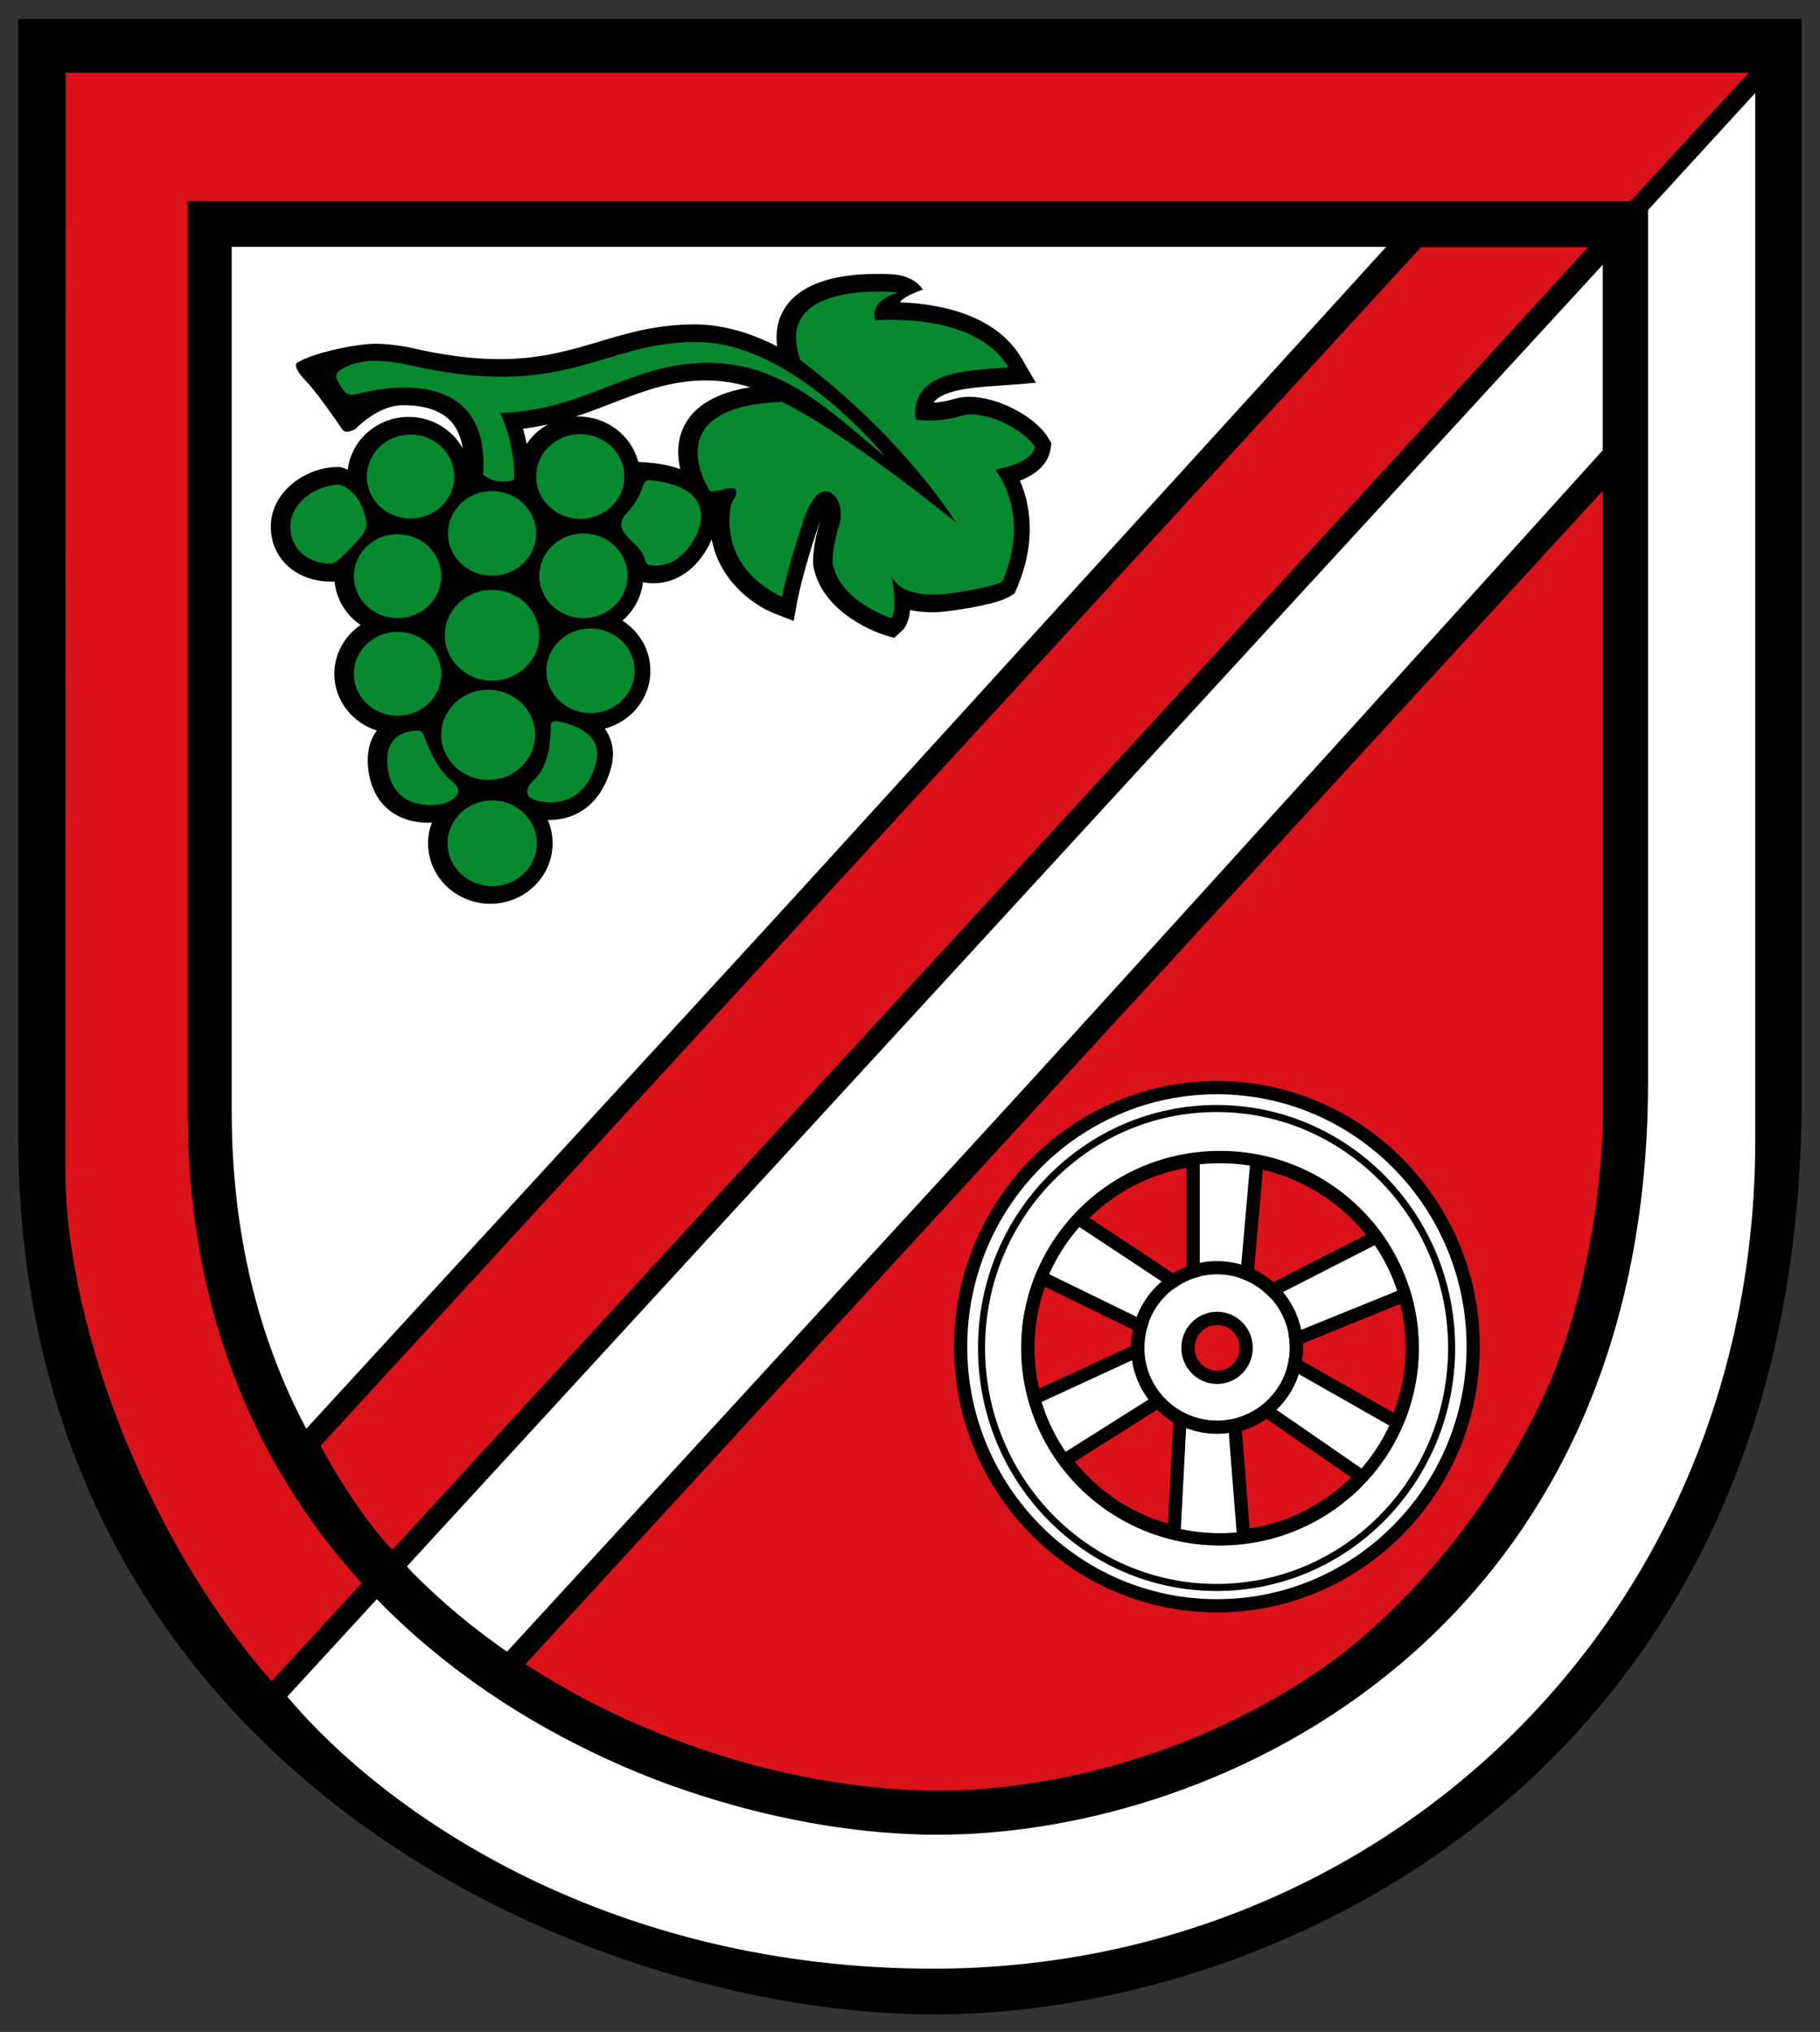 <svg height="558.184" width="500" xmlns="http://www.w3.org/2000/svg" xmlns:xlink="http://www.w3.org/1999/xlink"><rect width="100%" height="100%" fill="#333333" stroke="none"/><clipPath id="a"><path d="m13.017 572.349h106.534v-84.341h-106.534z"/></clipPath><clipPath id="b"><path d="m22.017 489.008h88.534v76.342h-88.534z"/></clipPath><g clip-path="url(#a)" transform="matrix(7.181 0 0 -7.181 -226.36 4064.961)"><g clip-path="url(#b)"><path d="m0 0c0-24.417 21.831-33.695 35.06-33.695s33.172 9.335 33.172 35.115v41.219h-68.232v-41.219" transform="translate(32.217 522.706)"/><path d="m0 0c-3.17 3.103-6.792 11.33-6.792 16.447l.016 36.123 54.896-.003 4.681 5.079h-64.387l-.015-41.926c0-6.263 3.343-14.487 7.921-19.642z" fill="#da121a" transform="translate(45.624 505.645)"/><path d="m0 0-4.52-4.936.143-33.677c0-19.427-16.352-27.825-27.02-27.825-10.667 0-17.667 5.172-21.226 9.07l-3.622-3.879c4.032-4.834 12.663-10.507 24.795-10.507 17.296 0 31.45 13.459 31.45 31.689z" fill="#fff" transform="translate(98.673 562.515)"/><path d="m0 0h6.955l-45.681-49.902s-1.281 1.207-2.862 4.138c19.109 20.692 41.588 45.764 41.588 45.764" fill="#da121a" transform="translate(85.325 556.617)"/><path d="m0 0s1.024-1.536 3.815-3.558c12.46 13.386 42.025 46.118 42.025 46.118v7.205z" fill="#fff" transform="translate(46.998 506.285)"/><path d="m0 0v-26.399c0-7.58-7.821-23.886-25.561-23.886-.574 0-8.141-.564-15.877 4.832z" fill="#da121a" transform="translate(92.838 547.759)"/><path d="m0 0h-44.42s-.269-21-.269-30.841c0-9.84 3.086-14.869 3.086-14.869z" fill="#fff" transform="translate(84.555 556.629)"/><path d="m0 0h54.185v-32.831c0-20.535-15.836-27.97-26.342-27.97-10.507 0-27.843 7.39-27.843 26.839z" fill="none" stroke="#000" stroke-width="1.687" transform="translate(39.543 557.53)"/><path d="m0 0 42.818 46.634m-51.558-47.47 51.559 56.118m-50.388-46.633 42.818 46.633" fill="none" stroke="#000" stroke-width=".843" transform="translate(50.422 501.723)"/><path d="m0 0c-.498.817-1.931 1.562-3.007 1.562-.219 0-.424-.03-.611-.088-.275-.086-.543-.123-.761-.137.012.017.024.034.035.048.38.464 1.598.545 2.405.599.141.01.277.019.404.029l1.07.086-.541.927c-1.002 1.715-3.205 2.097-4.655 2.15 0 0 .065.214.872.484-.156.254-.486.486-.943.564-.222.032-.359.039-.843.039-1.177 0-2.73-.214-3.446-1.233-.306-.436-.418-.953-.344-1.538-.98.498-2.053.84-3.152.84-1.458 0-2.578-.335-3.662-.66-1.101-.328-2.239-.669-3.801-.669-1.044 0-2.18.148-3.473.452l-.017.004-.018.003c-.305.055-.766.128-1.248.128-.768 0-2.452-.364-2.992-.728 0 0-.25-.112.411-.773.434-.484 1.213-1.619 1.283-1.728.069-.109.128-.143.252-.131.123.011.269.088.269.088.008.002.859.923 1.825.923.84 0 1.459-.205 1.837-.61.238-.256.393-.609.463-1.051-.395.721-1.175 1.213-2.073 1.213-1.201 0-2.194-.882-2.33-2.015-.078.033-.156.061-.237.08l-.076.018h-.077c-1.208 0-2.554-.937-2.554-2.281 0-1.218.968-2.102 2.303-2.102h.138c.064-.686.442-1.285.994-1.66-.606-.413-1.005-1.096-1.005-1.869 0-1.013.685-1.874 1.629-2.169-.306-.402-.413-.936-.315-1.592.183-1.212 1.041-1.936 2.298-1.936.043 0 .08.003.119.004-.093-.247-.146-.511-.146-.789 0-1.276 1.069-2.314 2.383-2.314s2.382 1.038 2.382 2.314c0 .316-.066.617-.184.892.011 0 .02-.002.032-.002 1.172 0 2.043.727 2.389 1.995.185.698-.023 1.192-.23 1.484-.004.005-.009.011-.013.016 1.005.263 1.748 1.155 1.748 2.213 0 .803-.427 1.509-1.071 1.919.43.37.721.887.786 1.472.108-.023.246-.041.405-.041.683 0 1.318.331 1.786.932.19.243.333.495.438.748.299-1.58 1.585-2.514 2.374-2.824l.762-.3.148.806c.003.01.2 1.055.82 2.901.016.047.032.092.047.132-.314-1.039-.273-1.622-.261-1.73l.004-.033.006-.032c.387-1.848 2.618-2.551 2.713-2.58l.365-.111.284.255c.184.166.293.433.326.812.251-.056.53-.085.834-.085.328 0 .569.034.594.038.696.09 1.95.286 2.404.578l.175.112.081.191c.782 1.84.483 3.267.118 4.113.515.204 1.06.564 1.164 1.185l.041.248zm-14.073-1.205c-.386.141-.847.231-1.387.264l-.219.014c-.258.995-1.185 1.735-2.288 1.735-.04 0-.079-.004-.118-.006.484.159.946.336 1.401.513 1.156.449 2.248.873 3.594.873.037 0 .073-.001.11-.001.564-.01 1.086-.103 1.578-.259-1.27-.208-2.117-.696-2.512-1.467-.29-.565-.274-1.162-.159-1.666m-6.014 1.545c.334.041.652.099.958.169-.331-.183-.612-.441-.819-.75-.036.184-.079.375-.139.581" transform="translate(71.618 549.33)"/><g fill="#078930"><path d="m0 0c0-.887-.749-1.605-1.672-1.605-.924 0-1.673.718-1.673 1.605s.749 1.605 1.673 1.605c.923 0 1.672-.718 1.672-1.605" transform="translate(48.9 547.843)"/><path d="m0 0c0-.887-.749-1.605-1.672-1.605-.924 0-1.672.718-1.672 1.605s.748 1.605 1.672 1.605c.923 0 1.672-.718 1.672-1.605" transform="translate(48.403 544.031)"/><path d="m0 0c0-.887-.749-1.605-1.672-1.605-.924 0-1.672.718-1.672 1.605s.748 1.605 1.672 1.605c.923 0 1.672-.718 1.672-1.605" transform="translate(48.403 540.295)"/><path d="m0 0c0-.958-.81-1.736-1.808-1.736s-1.808.778-1.808 1.736.81 1.736 1.808 1.736 1.808-.778 1.808-1.736" transform="translate(52.154 541.77)"/><path d="m0 0c0-.895-.756-1.62-1.688-1.62s-1.687.725-1.687 1.62.755 1.62 1.687 1.62 1.688-.725 1.688-1.62" transform="translate(55.801 540.41)"/><path d="m0 0c0-.895-.756-1.62-1.688-1.62-.931 0-1.687.725-1.687 1.62s.756 1.62 1.687 1.62c.932 0 1.688-.725 1.688-1.62" transform="translate(55.529 544.046)"/><path d="m0 0c0-.895-.756-1.62-1.688-1.62-.931 0-1.687.725-1.687 1.62 0 .894.756 1.62 1.687 1.62.932 0 1.688-.726 1.688-1.62" transform="translate(52.034 545.666)"/><path d="m0 0c0-.894-.756-1.62-1.688-1.62s-1.687.726-1.687 1.62c0 .895.755 1.62 1.687 1.62s1.688-.725 1.688-1.62" transform="translate(55.409 547.843)"/><path d="m0 0c0-.952-.804-1.724-1.796-1.724s-1.796.772-1.796 1.724.804 1.724 1.796 1.724 1.796-.772 1.796-1.724" transform="translate(51.995 537.961)"/><path d="m0 0c0-.905-.765-1.639-1.708-1.639s-1.707.734-1.707 1.639.764 1.639 1.707 1.639 1.708-.734 1.708-1.639" transform="translate(52.059 533.812)"/><path d="m0 0c.222.141 1.011.972 1.082 1.126.071.155.109.245.103.313-.077.79-.576 1.408-1.038 1.516-.924 0-1.879-.719-1.879-1.606 0-.845.639-1.376 1.499-1.424.042-.002.159.028.233.075" transform="translate(44.361 544.576)"/><path d="m0 0c-.153.027-.247-.049-.247-.186.002-.455-.058-1.499-.599-2.009-.703-.663.039-.835.039-.835s1.744-.566 2.287 1.423c.306 1.155-.929 1.508-1.48 1.607" transform="translate(52.84 538.482)"/><path d="m0 0c.09-.001.169-.082.213-.201.141-.378.48-1.262 1.054-1.718.753-.597-.393-.893-.393-.893s-1.782-.376-2.038 1.326c-.207 1.379.781 1.492 1.164 1.486" transform="translate(47.529 538.12)"/><path d="m0 0c-.049.004-.166-.06-.202-.174-.077-.245-.254-.688-.606-1.054-.518-.538-.099-.848.328-1.272.197-.195.281-.361.316-.483.041-.142.089-.254.217-.272.312-.046.926-.025 1.459.657.735.943.938 2.388-1.512 2.598" transform="translate(56.338 547.705)"/><path d="m0 0c.002-.111.239-.526.398-.639.052-.037.216-.07.33-.039.934.255 5.183 1.186 4.892-3.069.522-.44 1.175-.196 1.175-.196s.114 1.158-.522 2.56c3.297.081 5.021 1.967 8.062 1.916 2.838-.048 4.709-1.987 6.663-3.585 0 0-3.523 4.381-7.213 4.381-3.688 0-5.01-2.289-11.089-.86-.778.14-1.708.311-2.58-.228-.067-.075-.118-.131-.116-.241" transform="translate(44.386 551.659)"/><path d="m0 0s-2.165 3.239 2.755 3.408c2.502-1.209 6.663-4.619 6.663-4.619s-1.968 3.214-5.96 6.221c-1.125 3.121 3.739 2.587 3.739 2.587s-1.125-.281-.872-1.068c0 0 3.824.365 5.089-1.8-1.406-.112-3.796-.084-3.542-1.996 0 0 .815-.14 1.715.141.899.281 2.446-.534 2.839-1.181-.112-.674-1.518-.871-1.518-.871s1.406-1.631.281-4.274c-.393-.253-2.136-.478-2.136-.478s-1.716-.252-2.109.69c.253-1.392 0-1.621 0-1.621s-1.94.594-2.249 2.073c0 0-.056.519.253 1.516s-.703 2.148-1.35.224c-.646-1.925-.843-2.994-.843-2.994s-2.362.928-1.968 3.43c.025.162.142.32.142.32s.307.534-.3.381c-.607-.154-.629-.089-.629-.089" transform="translate(58.685 547.286)"/></g><path d="m0 0c-5.406 0-9.805 4.446-9.805 9.911 0 5.464 4.399 9.91 9.805 9.91s9.805-4.446 9.805-9.91c0-5.465-4.399-9.911-9.805-9.911m1.02 2.671c1.734.208 3.315 1.01 4.502 2.282l-3.636 2.51c-.353-.282-.761-.479-1.198-.58zm-6.828 2.906c1.028-1.382 2.492-2.349 4.169-2.754l.227 4.337c-.315.169-.6.394-.839.662zm12.69 1.446c.391.9.589 1.856.589 2.845 0 .685-.098 1.363-.292 2.02l-4.156-1.686c.014-.115.02-.225.02-.335 0-.206-.022-.416-.066-.625zm-13.595 5.525c-.345-.854-.519-1.754-.519-2.68 0-.649.087-1.292.259-1.914l3.945 1.818c-.001.031-.001.064-.001.095 0 .278.038.556.115.828zm6.72-1.553c-.614 0-1.114-.506-1.114-1.128 0-.621.5-1.127 1.114-1.127.613 0 1.113.506 1.113 1.127 0 .622-.5 1.128-1.113 1.128m1.149 1.708c.354-.147.68-.362.956-.632l3.974 2.032c-1.093 1.497-2.728 2.533-4.555 2.885l-.375-4.285zm-2.828-.285c.236.16.492.283.763.369v4.265c-1.675-.231-3.205-1.022-4.361-2.253l3.598-2.381z" fill="#fff" transform="translate(78.077 504.643)"/><path d="m0 0c5.275 0 9.552-4.323 9.552-9.657s-4.277-9.658-9.552-9.658-9.551 4.324-9.551 9.658 4.276 9.657 9.551 9.657m-1.666-7.457c.296.226.638.393 1.01.485v4.74c-1.996-.199-3.762-1.162-4.999-2.586zm3.726-.35 4.401 2.249c-1.155 1.719-3.007 2.942-5.158 3.274l-.416-4.75c.455-.154.857-.423 1.173-.773m-9.192-4.16 4.368 2.013c-.007.084-.012.168-.012.253 0 .338.061.66.169.96l-4.234 2.065c-.414-.926-.644-1.948-.644-3.024 0-.79.124-1.551.353-2.267m14.13-.934c.464.971.725 2.056.725 3.201 0 .824-.136 1.616-.384 2.357l-4.595-1.863c.029-.161.046-.325.046-.495 0-.26-.038-.511-.103-.75zm-6.991 1.819c.754 0 1.366.618 1.366 1.381 0 .762-.612 1.381-1.366 1.381-.755 0-1.367-.619-1.367-1.381 0-.763.612-1.381 1.367-1.381m-1.408-5.974.25 4.8c-.413.192-.772.482-1.046.843l-3.974-2.507c1.096-1.588 2.794-2.74 4.77-3.136m2.189-.12c2.045.177 3.856 1.15 5.114 2.606l-4.032 2.783c-.398-.362-.898-.609-1.452-.692zm-.788 17.682c-5.546 0-10.058-4.56-10.058-10.163 0-5.604 4.512-10.164 10.058-10.164s10.058 4.56 10.058 10.164c0 5.603-4.512 10.163-10.058 10.163m-4.875-5.233c1.019.998 2.307 1.662 3.713 1.914v-3.789c-.177-.067-.345-.149-.507-.246zm6.298-1.981.335 3.82c1.556-.364 2.951-1.245 3.944-2.489l-3.548-1.814c-.221.193-.468.356-.731.483m-8.225-4.55c-.119.51-.177 1.032-.177 1.558 0 .802.135 1.584.404 2.331l3.366-1.641c-.044-.207-.068-.416-.073-.625zm10.094 1.728 3.719 1.508c.137-.549.207-1.111.207-1.678 0-.859-.155-1.692-.461-2.482l-3.499 1.987c.025.166.038.331.038.494 0 .057-.002.113-.004.171m-3.285-1.045c-.475 0-.86.392-.86.874s.385.875.86.875c.474 0 .86-.393.86-.875s-.386-.874-.86-.874m-5.445-3.481 3.146 1.985c.187-.183.395-.345.619-.48l-.202-3.87c-1.408.404-2.645 1.225-3.563 2.365m6.395 1.181c.334.101.649.256.934.458l3.241-2.236c-1.059-1.045-2.406-1.725-3.881-1.957l-.294 3.735z" transform="translate(78.077 524.211)"/><path d="m0 0c0-5.06-4.026-9.161-8.992-9.161s-8.992 4.101-8.992 9.161 4.026 9.161 8.992 9.161 8.992-4.101 8.992-9.161z" fill="none" stroke="#000" stroke-width=".27" transform="translate(87.057 514.505)"/><path d="m0 0c1.537 0 2.783-1.252 2.783-2.798 0-1.544-1.246-2.796-2.783-2.796-1.538 0-2.784 1.252-2.784 2.796 0 1.546 1.246 2.798 2.784 2.798m0 .506c-1.814 0-3.29-1.482-3.29-3.304 0-1.821 1.476-3.303 3.29-3.303s3.289 1.482 3.289 3.303c0 1.822-1.475 3.304-3.289 3.304" transform="translate(78.084 517.323)"/><path d="m0 0c3.933 0 7.132-3.174 7.132-7.076 0-3.901-3.199-7.075-7.132-7.075s-7.132 3.174-7.132 7.075c0 3.902 3.199 7.076 7.132 7.076m0 .473c-4.2 0-7.604-3.38-7.604-7.549 0-4.168 3.404-7.547 7.604-7.547s7.605 3.379 7.605 7.547c0 4.169-3.405 7.549-7.605 7.549" transform="translate(78.196 521.572)"/></g></g></svg>